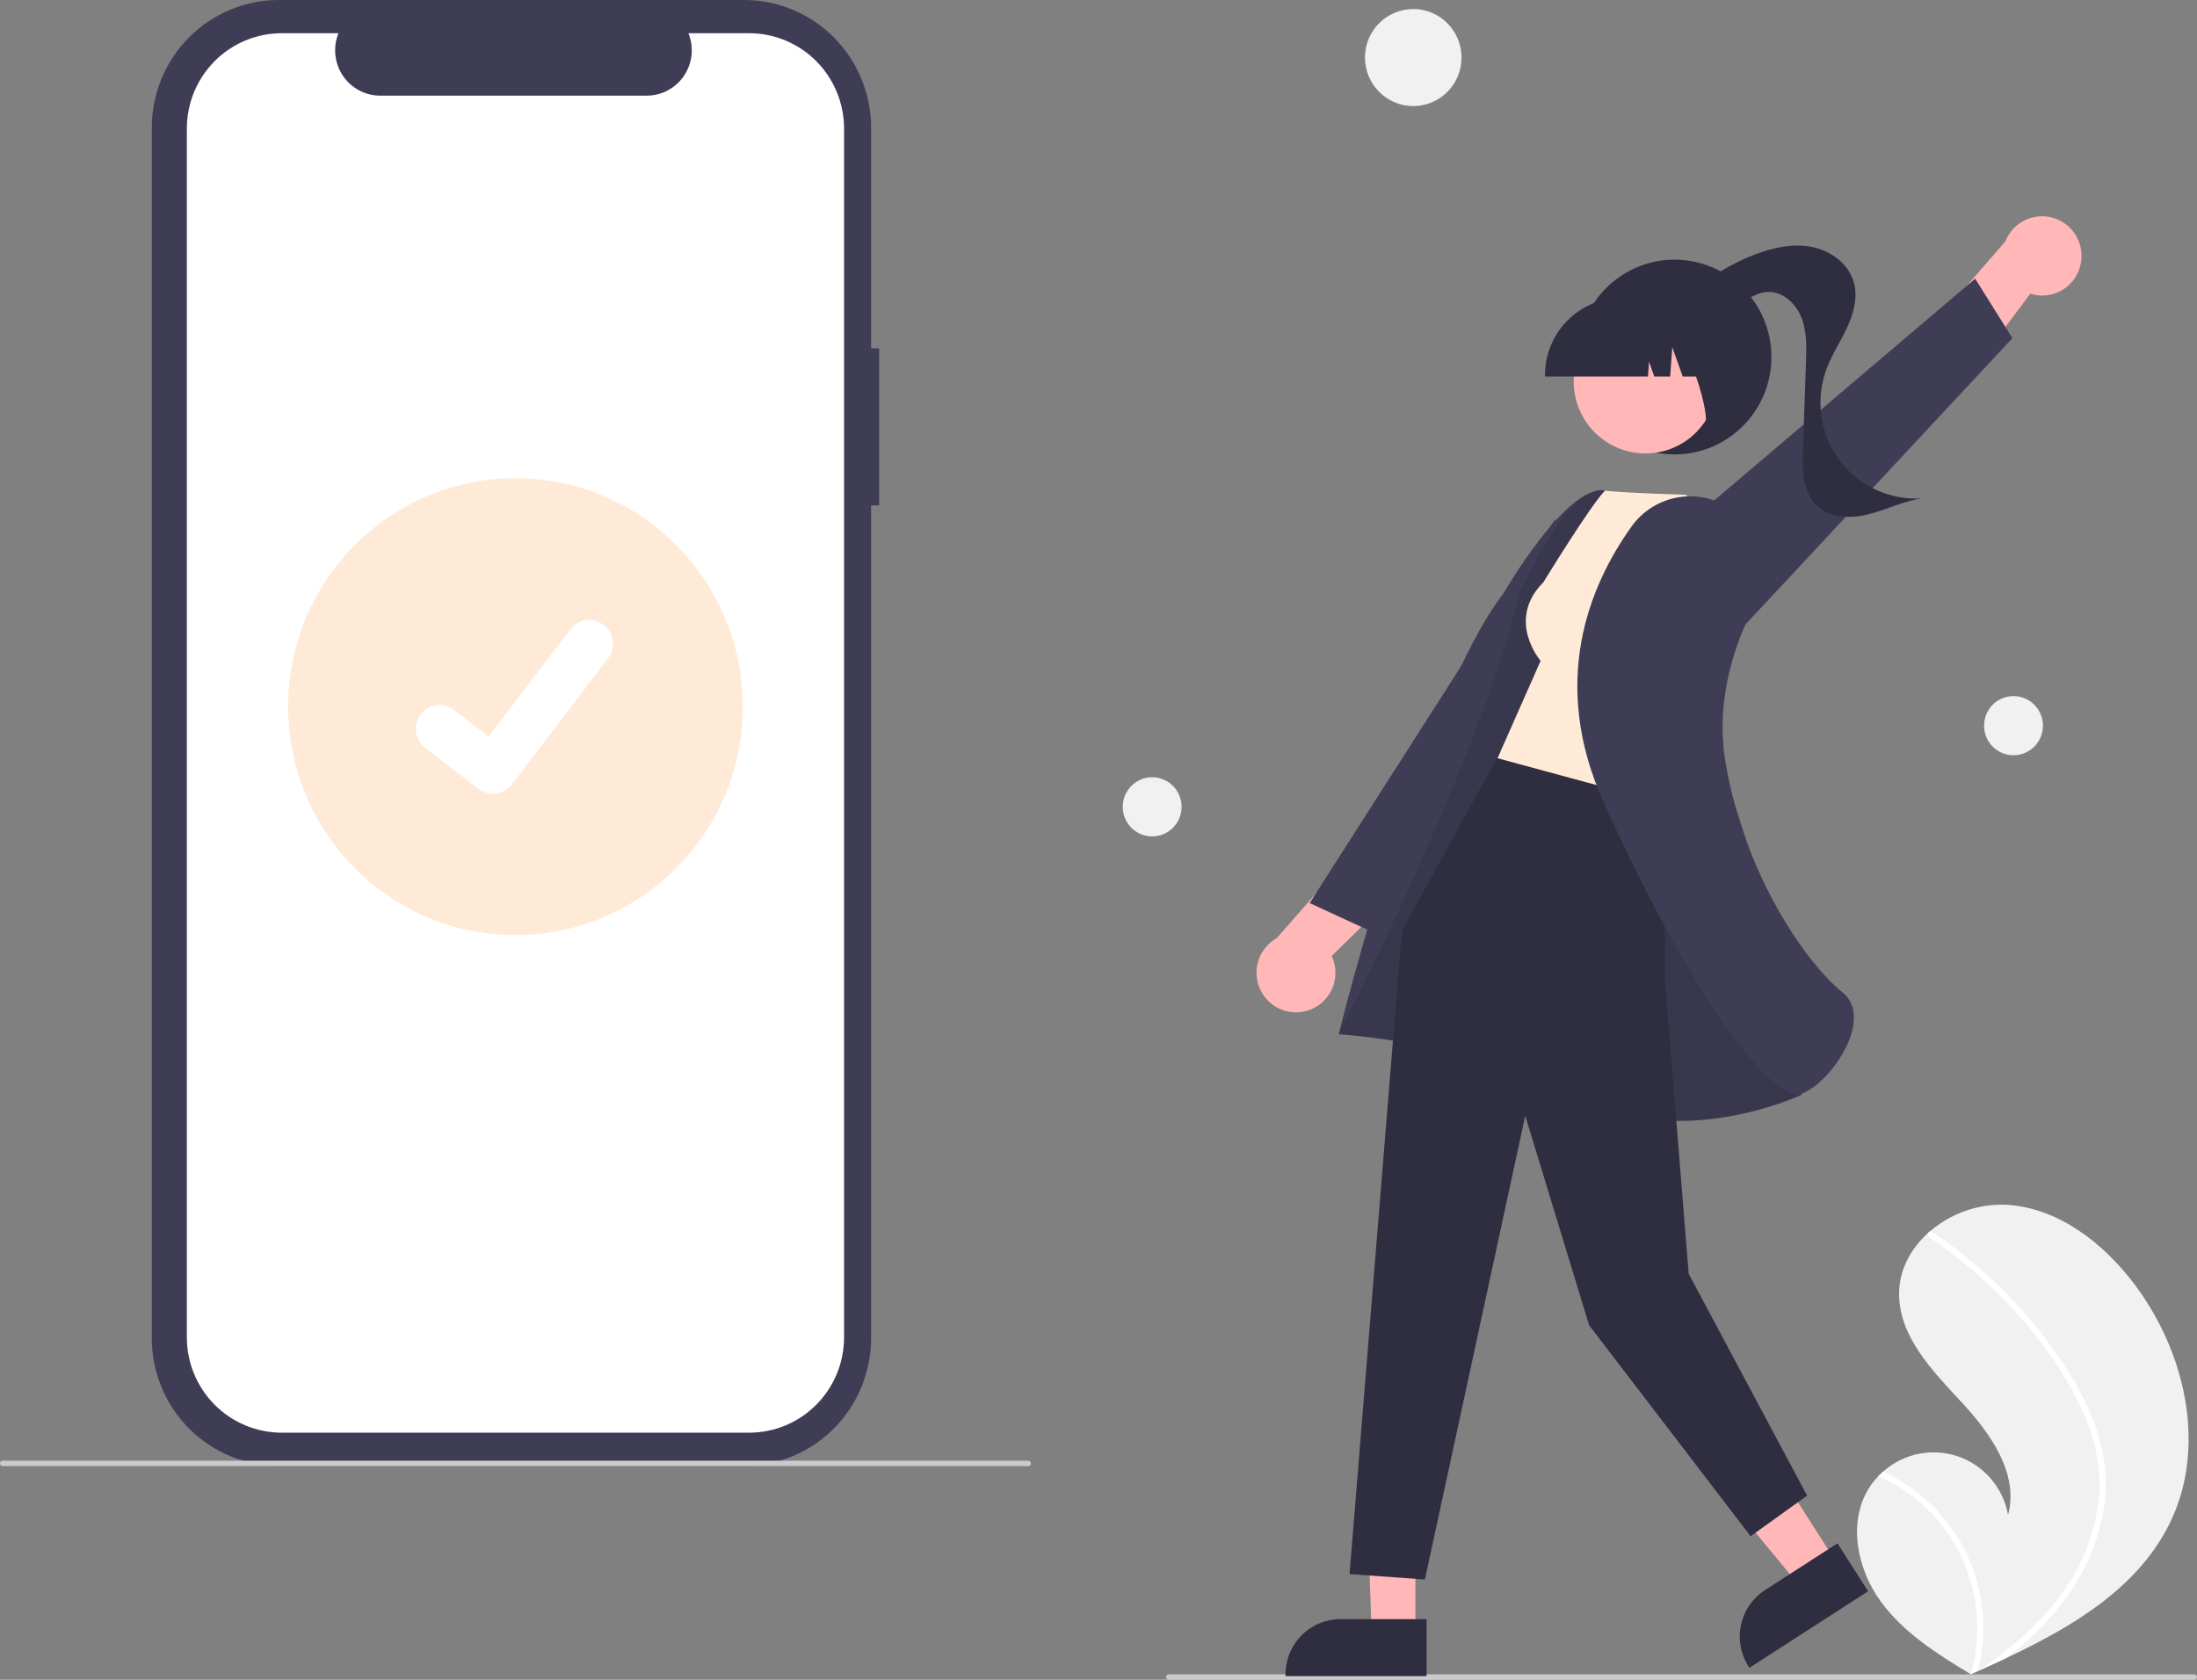 <svg width="102" height="78" viewBox="0 0 102 78" fill="none" xmlns="http://www.w3.org/2000/svg" xmlns:xlink="http://www.w3.org/1999/xlink">
<rect x="0" y="0" width="102" height="78" fill="#808080" stroke="none"/>
<path d="M40.815,16.175L40.443,16.175L40.443,5.93C40.443,5.151 40.29,4.38 39.994,3.661C39.697,2.941 39.263,2.287 38.715,1.737C38.167,1.186 37.517,0.749 36.801,0.451C36.085,0.153 35.318,0 34.543,0L12.947,0C11.382,0 9.881,0.625 8.775,1.737C7.668,2.849 7.047,4.357 7.047,5.93L7.047,62.138C7.047,62.916 7.199,63.688 7.496,64.407C7.792,65.126 8.227,65.78 8.775,66.331C9.323,66.881 9.973,67.318 10.689,67.616C11.405,67.914 12.172,68.068 12.947,68.068L34.543,68.068C36.108,68.068 37.608,67.443 38.715,66.331C39.821,65.219 40.443,63.71 40.443,62.138L40.443,23.468L40.815,23.468L40.815,16.175Z" fill="#3F3D56"/>
<path d="M34.781,1.543L31.962,1.543C32.092,1.862 32.141,2.209 32.106,2.552C32.071,2.895 31.953,3.224 31.761,3.511C31.57,3.797 31.311,4.032 31.008,4.194C30.705,4.356 30.367,4.441 30.024,4.441L17.652,4.441C17.309,4.441 16.971,4.356 16.668,4.194C16.365,4.032 16.106,3.797 15.915,3.511C15.723,3.224 15.605,2.895 15.57,2.552C15.535,2.209 15.584,1.862 15.714,1.543L13.081,1.543C12.502,1.543 11.929,1.657 11.395,1.88C10.86,2.102 10.374,2.429 9.965,2.84C9.556,3.251 9.232,3.739 9.01,4.276C8.789,4.814 8.675,5.39 8.675,5.971L8.675,62.097C8.675,62.678 8.789,63.254 9.01,63.791C9.232,64.328 9.556,64.817 9.965,65.228C10.374,65.639 10.86,65.965 11.395,66.188C11.929,66.41 12.502,66.525 13.081,66.525L34.781,66.525C35.36,66.525 35.933,66.41 36.467,66.188C37.002,65.965 37.488,65.639 37.897,65.228C38.306,64.817 38.63,64.329 38.852,63.791C39.073,63.254 39.187,62.678 39.187,62.097L39.187,5.971C39.187,5.39 39.073,4.814 38.852,4.276C38.63,3.739 38.306,3.251 37.897,2.84C37.488,2.429 37.002,2.102 36.467,1.88C35.933,1.657 35.36,1.543 34.781,1.543Z" fill="#FFFFFF"/>
<path d="M47.737,68.077L0.125,68.077C0.092,68.077 0.06,68.064 0.037,68.041C0.013,68.017 0,67.985 0,67.952C0,67.918 0.013,67.887 0.037,67.863C0.06,67.839 0.092,67.826 0.125,67.826L47.737,67.826C47.771,67.826 47.802,67.839 47.826,67.863C47.849,67.887 47.862,67.918 47.862,67.952C47.862,67.985 47.849,68.017 47.826,68.041C47.802,68.064 47.771,68.077 47.737,68.077Z" fill="#CBCBCB"/>
<path d="M23.931,43.419C29.759,43.419 34.484,38.67 34.484,32.812C34.484,26.954 29.759,22.205 23.931,22.205C18.103,22.205 13.378,26.954 13.378,32.812C13.378,38.67 18.103,43.419 23.931,43.419Z" fill="#FFEAD7"/>
<path d="M22.886,36.858C22.648,36.859 22.417,36.781 22.227,36.638L22.215,36.629L19.735,34.723C19.62,34.634 19.524,34.524 19.452,34.398C19.379,34.272 19.332,34.133 19.313,33.988C19.294,33.844 19.304,33.698 19.341,33.557C19.379,33.417 19.443,33.285 19.531,33.169C19.619,33.054 19.729,32.957 19.854,32.884C19.98,32.811 20.118,32.764 20.262,32.745C20.405,32.726 20.551,32.736 20.691,32.773C20.83,32.811 20.962,32.876 21.076,32.964L22.683,34.202L26.479,29.225C26.567,29.109 26.677,29.013 26.802,28.94C26.927,28.867 27.065,28.82 27.209,28.801C27.352,28.782 27.498,28.791 27.638,28.829C27.778,28.866 27.909,28.931 28.023,29.02L28.024,29.02L28,29.053L28.024,29.02C28.256,29.199 28.408,29.463 28.446,29.754C28.484,30.045 28.406,30.34 28.228,30.573L23.763,36.425C23.66,36.56 23.527,36.669 23.375,36.744C23.223,36.819 23.056,36.857 22.887,36.857L22.886,36.858Z" fill="#FFFFFF"/>
<path d="M86.757,69.12C86.886,68.911 87.037,68.718 87.208,68.543C87.278,68.469 87.353,68.4 87.43,68.332C87.896,67.915 88.465,67.63 89.077,67.507C89.69,67.384 90.324,67.427 90.915,67.631C91.505,67.836 92.031,68.195 92.437,68.672C92.844,69.148 93.117,69.725 93.228,70.343C93.744,68.427 92.402,66.54 91.053,65.091C89.704,63.642 88.161,62.052 88.169,60.067C88.173,58.962 88.71,57.976 89.522,57.246C89.547,57.224 89.572,57.202 89.598,57.18C90.579,56.335 91.841,55.893 93.133,55.942C95.532,56.071 97.627,57.692 99.082,59.614C101.423,62.708 102.45,67.05 100.81,70.571C99.368,73.668 96.293,75.507 93.154,76.985C92.716,77.192 92.278,77.392 91.842,77.586C91.839,77.587 91.836,77.589 91.833,77.59C91.812,77.599 91.791,77.608 91.771,77.618C91.681,77.658 91.591,77.698 91.502,77.737L91.543,77.764L91.672,77.848C91.627,77.821 91.583,77.795 91.538,77.767C91.525,77.759 91.511,77.751 91.498,77.743C89.956,76.814 88.393,75.83 87.328,74.379C86.224,72.872 85.78,70.713 86.757,69.12Z" fill="#F1F1F1"/>
<path d="M97.043,65.62C97.384,66.4 97.61,67.227 97.714,68.073C97.796,68.828 97.765,69.59 97.623,70.335C97.317,71.867 96.649,73.303 95.676,74.521C94.942,75.446 94.095,76.274 93.154,76.985C92.716,77.192 92.279,77.392 91.842,77.586C91.839,77.587 91.836,77.589 91.833,77.59C91.812,77.599 91.791,77.608 91.771,77.618C91.681,77.658 91.591,77.698 91.502,77.737L91.543,77.764L91.672,77.848C91.627,77.821 91.583,77.795 91.538,77.767C91.525,77.759 91.511,77.751 91.498,77.743C91.837,76.55 91.887,75.293 91.643,74.077C91.4,72.861 90.869,71.721 90.097,70.754C89.321,69.798 88.331,69.041 87.208,68.543C87.279,68.469 87.353,68.4 87.43,68.332C87.862,68.532 88.276,68.77 88.667,69.043C90.065,70.014 91.115,71.412 91.661,73.029C92.149,74.497 92.21,76.074 91.837,77.575C91.914,77.524 91.992,77.472 92.067,77.42C93.504,76.446 94.827,75.277 95.824,73.844C96.684,72.632 97.234,71.227 97.426,69.751C97.617,68.139 97.216,66.554 96.5,65.115C95.709,63.577 94.713,62.154 93.539,60.886C92.359,59.584 91.026,58.431 89.568,57.455C89.535,57.432 89.512,57.398 89.503,57.359C89.495,57.32 89.502,57.28 89.522,57.246C89.538,57.215 89.565,57.191 89.598,57.18C89.614,57.176 89.632,57.175 89.649,57.179C89.666,57.182 89.681,57.189 89.695,57.2C89.875,57.321 90.054,57.442 90.23,57.568C91.698,58.613 93.032,59.837 94.2,61.212C95.328,62.538 96.355,64.011 97.043,65.62Z" fill="#FFFFFF"/>
<path d="M65.613,4.925C66.851,4.925 67.854,3.917 67.854,2.673C67.854,1.428 66.851,0.42 65.613,0.42C64.375,0.42 63.372,1.428 63.372,2.673C63.372,3.917 64.375,4.925 65.613,4.925Z" fill="#F1F1F1"/>
<path d="M93.481,35.07C94.235,35.07 94.847,34.455 94.847,33.697C94.847,32.938 94.235,32.323 93.481,32.323C92.726,32.323 92.114,32.938 92.114,33.697C92.114,34.455 92.726,35.07 93.481,35.07Z" fill="#F1F1F1"/>
<path d="M53.491,38.838C54.246,38.838 54.858,38.223 54.858,37.465C54.858,36.706 54.246,36.091 53.491,36.091C52.737,36.091 52.125,36.706 52.125,37.465C52.125,38.223 52.737,38.838 53.491,38.838Z" fill="#F1F1F1"/>
<path d="M54.263,78L101.875,78C101.908,78 101.94,77.987 101.963,77.963C101.987,77.94 102,77.908 102,77.874C102,77.841 101.987,77.809 101.963,77.786C101.94,77.762 101.908,77.749 101.875,77.749L54.263,77.749C54.23,77.749 54.198,77.762 54.174,77.786C54.151,77.809 54.138,77.841 54.138,77.874C54.138,77.908 54.151,77.94 54.174,77.963C54.198,77.987 54.23,78 54.263,78Z" fill="#CBCBCB"/>
<path d="M96.621,12.138C96.684,11.692 96.581,11.238 96.333,10.863C96.085,10.487 95.709,10.217 95.275,10.102C94.842,9.987 94.381,10.036 93.981,10.239C93.581,10.442 93.27,10.786 93.105,11.205L89.241,15.657L90.375,18.839L94.26,13.637C94.514,13.719 94.782,13.744 95.046,13.71C95.31,13.676 95.564,13.585 95.789,13.442C96.014,13.299 96.205,13.108 96.349,12.882C96.493,12.657 96.586,12.403 96.621,12.138Z" fill="#FFB7B7"/>
<path d="M80.605,29.46L93.43,15.703L91.7,12.939L75.614,26.612L80.605,29.46Z" fill="#3F3D56"/>
<path d="M77.743,21.101C80.228,21.101 82.242,19.077 82.242,16.58C82.242,14.082 80.228,12.058 77.743,12.058C75.258,12.058 73.244,14.082 73.244,16.58C73.244,19.077 75.258,21.101 77.743,21.101Z" fill="#2F2E41"/>
<path d="M78.104,14.025C79.073,13.039 80.244,12.277 81.536,11.795C82.366,11.486 83.269,11.295 84.136,11.47C85.004,11.646 85.824,12.249 86.066,13.104C86.264,13.804 86.06,14.557 85.752,15.215C85.445,15.874 85.035,16.484 84.787,17.167C84.534,17.864 84.458,18.613 84.565,19.347C84.673,20.081 84.962,20.776 85.405,21.37C85.848,21.963 86.431,22.436 87.102,22.745C87.773,23.055 88.511,23.191 89.247,23.141C88.395,23.256 87.609,23.658 86.776,23.873C85.943,24.087 84.96,24.072 84.341,23.473C83.686,22.838 83.673,21.806 83.705,20.892C83.752,19.534 83.799,18.176 83.846,16.817C83.87,16.124 83.891,15.409 83.642,14.763C83.393,14.116 82.803,13.55 82.113,13.556C81.59,13.56 81.128,13.879 80.709,14.192C80.289,14.506 79.846,14.841 79.325,14.888C78.805,14.935 78.21,14.547 78.249,14.023L78.104,14.025Z" fill="#2F2E41"/>
<path d="M60.656,46.941C60.224,47.062 59.763,47.019 59.361,46.821C58.958,46.623 58.642,46.283 58.472,45.866C58.302,45.449 58.29,44.984 58.438,44.559C58.586,44.134 58.885,43.778 59.277,43.559L63.163,39.127L66.45,39.841L61.827,44.393C61.941,44.635 62,44.899 62.001,45.167C62.002,45.434 61.945,45.699 61.833,45.942C61.722,46.185 61.559,46.4 61.355,46.573C61.152,46.745 60.913,46.871 60.656,46.941Z" fill="#FFB7B7"/>
<path d="M73.443,31.075L63.756,43.296L60.804,41.934L72.189,24.117L73.443,31.075Z" fill="#3F3D56"/>
<path d="M65.714,67.978L63.405,67.942L63.683,75.85L65.714,75.85L65.714,67.978Z" fill="#FFB7B7"/>
<path d="M66.231,75.184L62.232,75.184L62.232,75.184C61.556,75.184 60.908,75.454 60.43,75.934C59.952,76.415 59.684,77.066 59.684,77.746L59.684,77.829L66.231,77.829L66.231,75.184Z" fill="#2F2E41"/>
<path d="M80.999,65.881L78.478,67.508L83.522,73.608L85.231,72.505L80.999,65.881Z" fill="#FFB7B7"/>
<path d="M85.308,71.663L81.943,73.835L81.943,73.835C81.374,74.202 80.974,74.781 80.83,75.445C80.686,76.108 80.81,76.802 81.175,77.374L81.22,77.444L86.73,73.889L85.308,71.663Z" fill="#2F2E41"/>
<path d="M81.898,41.731C81.898,41.731 76.294,23.025 74.494,22.772C72.693,22.519 69.791,27.572 69.791,27.572C66.029,32.396 62.15,48.023 62.15,48.023C62.15,48.023 68.617,48.43 73.344,50.957C78.071,53.485 83.65,50.829 83.65,50.829L81.898,41.731Z" fill="#3F3D56"/>
<g opacity="0.1">
<path d="M81.898,41.731C81.898,41.731 76.294,23.025 74.494,22.772C72.693,22.519 70.528,27.623 70.528,27.623C68.654,35.41 62.15,48.023 62.15,48.023C62.15,48.023 68.617,48.429 73.344,50.957C78.071,53.485 83.65,50.829 83.65,50.829L81.898,41.731Z" fill="#000000"/>
</g>
<path d="M77.301,36.134L77.301,45.533L78.401,59.149L83.9,69.449L81.275,71.333L73.777,61.536L70.812,51.808L66.154,73.343L62.655,73.091L65.085,43.234L69.697,34.83L77.301,36.134Z" fill="#2F2E41"/>
<path d="M71.651,27.043C69.901,28.801 71.526,30.685 71.526,30.685L69.526,35.207L77.399,37.342L80.151,24.985L78.276,22.976C74.527,22.85 74.525,22.772 74.525,22.772C73.868,23.418 71.651,27.043 71.651,27.043Z" fill="#FFEAD7"/>
<path d="M80.468,23.705C80.11,23.44 79.704,23.249 79.272,23.142C78.84,23.036 78.392,23.017 77.953,23.086C77.514,23.155 77.093,23.311 76.714,23.545C76.335,23.778 76.007,24.085 75.747,24.448C73.768,27.218 71.938,31.69 74.459,37.268C78.508,46.225 82.031,50.81 83.464,50.81C83.526,50.81 83.588,50.801 83.648,50.781C84.529,50.48 85.804,48.981 86.035,47.659C86.118,47.186 86.098,46.527 85.535,46.075C83.919,44.776 81.017,40.729 80.111,35.403C79.611,32.46 80.581,29.78 81.483,28.049C81.864,27.333 81.976,26.503 81.797,25.711C81.619,24.919 81.162,24.218 80.511,23.737L80.468,23.705Z" fill="#3F3D56"/>
<path d="M76.386,21.061C78.217,21.061 79.701,19.573 79.701,17.737C79.701,15.901 78.217,14.412 76.386,14.412C74.555,14.412 73.07,15.901 73.07,17.737C73.07,19.573 74.555,21.061 76.386,21.061Z" transform="rotate(-57.572 76.386 17.737)" fill="#FFB7B7"/>
<path d="M71.729,17.485L76.51,17.485L76.559,16.795L76.805,17.485L77.541,17.485L77.638,16.117L78.124,17.485L79.549,17.485L79.549,17.417C79.548,16.465 79.171,15.552 78.501,14.879C77.831,14.206 76.923,13.827 75.976,13.826L75.302,13.826C74.354,13.827 73.446,14.206 72.776,14.879C72.106,15.552 71.73,16.465 71.729,17.417L71.729,17.485Z" fill="#2F2E41"/>
<path d="M78.827,19.965L80.867,19.3L80.867,14.319L77.013,14.319L77.108,14.415C78.436,15.747 79.913,20.476 78.827,19.965Z" fill="#2F2E41"/>
</svg>
